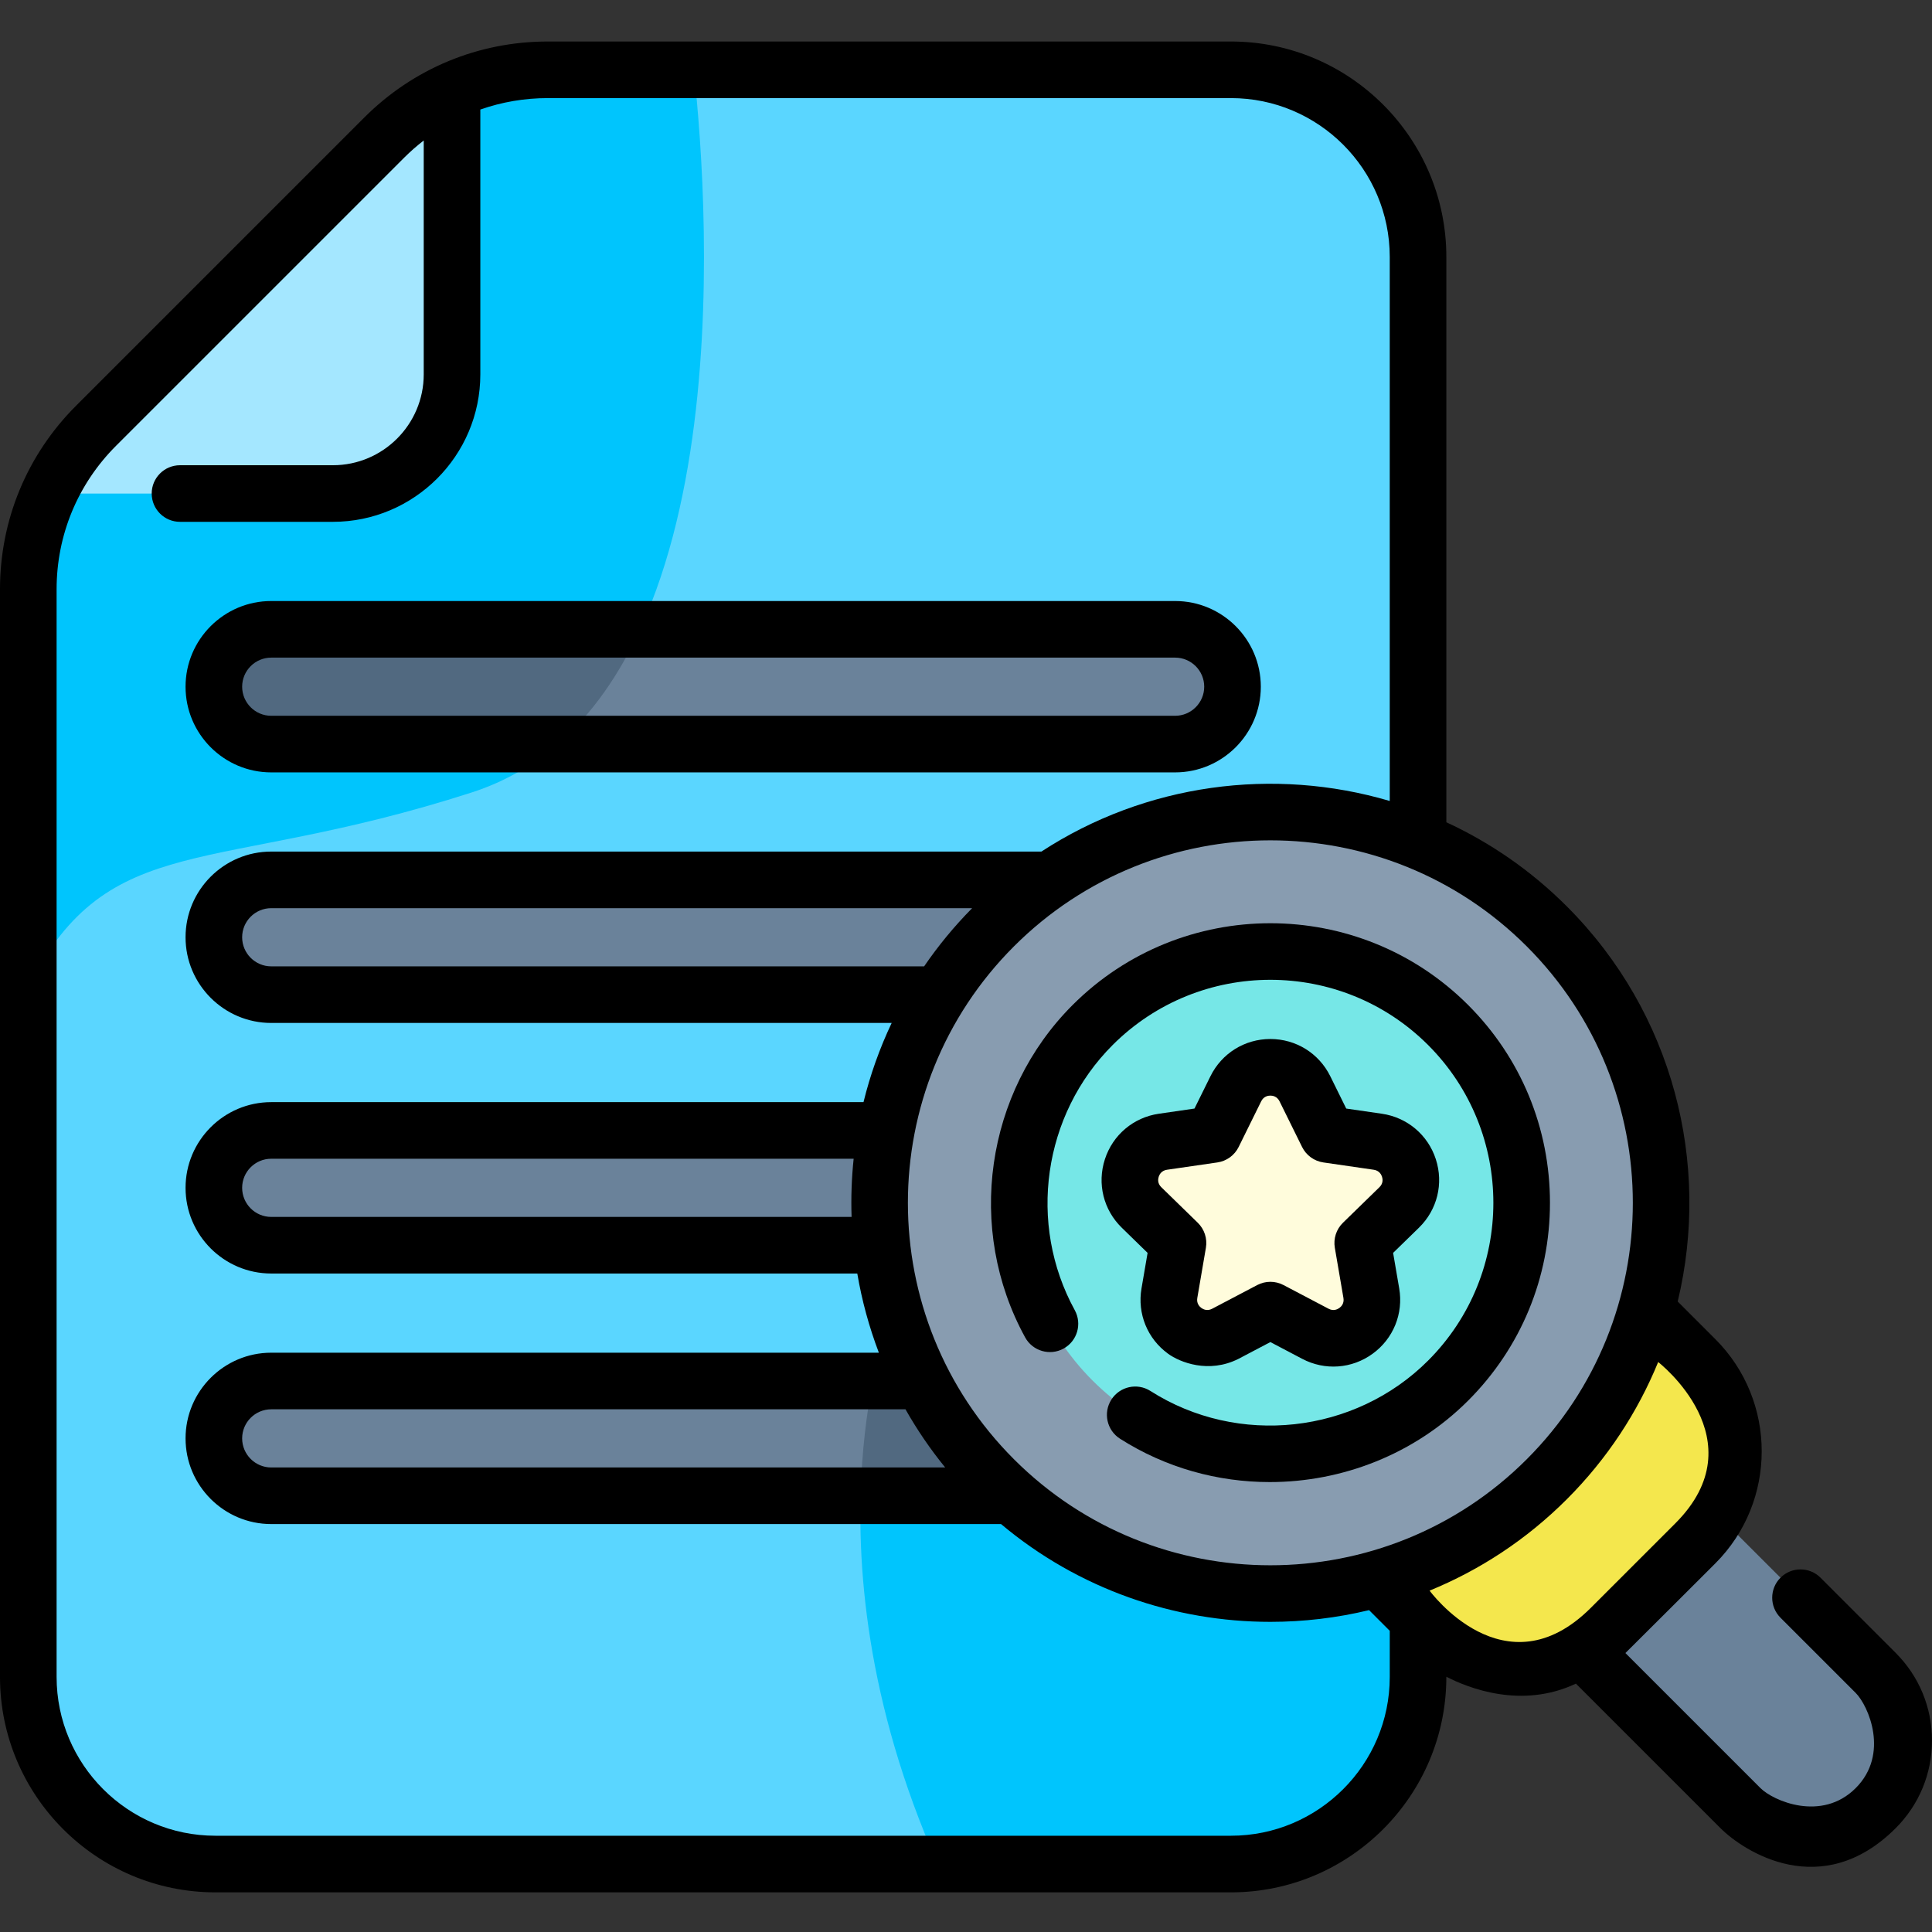 <svg height="512pt" viewBox="0 -11 512 512" width="512pt" xmlns="http://www.w3.org/2000/svg"><rect x="0" y="-11" width="512" height="512" fill="#333333" stroke="none"/><path d="m326.211 482.988h-269.121c-27.387 0-49.59-22.199-49.59-49.586v-288.227c0-16.254 6.457-31.844 17.953-43.336l76.387-76.391c11.496-11.492 27.086-17.949 43.34-17.949h181.031c27.387 0 49.59 22.203 49.59 49.59v376.309c-.004 27.391-22.203 49.59-49.59 49.59zm0 0" fill="#5ad6ff"/><path d="m375.797 433.402v-98.137h-139.035s-26.066 62.352 11.719 147.723h77.73c27.387 0 49.586-22.199 49.586-49.586zm0 0" fill="#00c5fd"/><path d="m101.84 25.449-76.387 76.391c-11.496 11.492-17.953 27.082-17.953 43.336v105.156c21.648-42.051 48.449-29.062 117.504-51.32 71.738-23.121 63.027-153.309 58.848-191.512h-38.672c-16.258 0-31.844 6.457-43.34 17.949zm0 0" fill="#00c5fd"/><path d="m311.418 186.191h-239.539c-8.398 0-15.207-6.809-15.207-15.207s6.809-15.211 15.207-15.211h239.539c8.398 0 15.211 6.812 15.211 15.211s-6.812 15.207-15.211 15.207zm0 0" fill="#6a829a"/><path d="m71.879 155.777c-8.398 0-15.207 6.809-15.207 15.207s6.809 15.211 15.207 15.211h75.871c9.258-8 16.398-18.48 21.891-30.418zm0 0" fill="#516980"/><g fill="#6a829a"><path d="m311.418 252.594h-239.539c-8.398 0-15.207-6.809-15.207-15.207 0-8.402 6.809-15.211 15.207-15.211h239.539c8.398 0 15.211 6.809 15.211 15.211 0 8.398-6.812 15.207-15.211 15.207zm0 0"/><path d="m311.418 318.996h-239.539c-8.398 0-15.207-6.809-15.207-15.211 0-8.398 6.809-15.207 15.207-15.207h239.539c8.398 0 15.211 6.809 15.211 15.207 0 8.402-6.812 15.211-15.211 15.211zm0 0"/><path d="m311.418 385.398h-239.539c-8.398 0-15.207-6.809-15.207-15.211 0-8.398 6.809-15.207 15.207-15.207h239.539c8.398 0 15.211 6.809 15.211 15.207 0 8.402-6.812 15.211-15.211 15.211zm0 0"/></g><path d="m311.418 354.98h-80.094c-1.57 8.023-2.949 18.285-3.262 30.414h83.355c8.398 0 15.211-6.809 15.211-15.207s-6.812-15.207-15.211-15.207zm0 0" fill="#516980"/><path d="m25.406 101.887c-5.219 5.227-9.398 11.309-12.402 17.906h75.211c17.441 0 31.578-14.137 31.578-31.578v-75.211c-6.609 3.008-12.699 7.199-17.938 12.43zm0 0" fill="#a4e7ff"/><path d="m497.078 468.176c-9.895 9.895-25.941 9.895-35.836 0l-76.957-76.953 35.84-35.84 76.953 76.957c9.895 9.895 9.895 25.938 0 35.836zm0 0" fill="#6a829a"/><path d="m449.277 398.008-22.367 22.367c-13.48 13.48-35.336 13.48-48.816 0l-15.852-15.848 71.188-71.188 15.848 15.852c13.48 13.48 13.48 35.336 0 48.816zm0 0" fill="#f4e74d"/><path d="m440.262 307.758c0 57.219-46.383 103.602-103.602 103.602s-103.602-46.383-103.602-103.602 46.383-103.605 103.602-103.605 103.602 46.387 103.602 103.605zm0 0" fill="#889cb0"/><path d="m383.77 354.867c-25.977 25.98-68.246 25.98-94.223 0-25.977-25.977-25.977-68.246 0-94.223 25.977-25.977 68.246-25.977 94.223 0 25.977 25.977 25.977 68.246 0 94.223zm0 0" fill="#76e7e7"/><path d="m345.816 277.539 5.969 12.098 13.352 1.941c8.375 1.215 11.719 11.508 5.66 17.418l-9.66 9.414 2.277 13.293c1.434 8.344-7.324 14.703-14.812 10.766l-11.941-6.277-11.941 6.277c-7.488 3.941-16.246-2.422-14.816-10.766l2.281-13.293-9.66-9.414c-6.059-5.91-2.715-16.203 5.66-17.418l13.348-1.941 5.973-12.098c3.742-7.59 14.566-7.59 18.312 0zm0 0" fill="#fffcdc"/><path d="m284.246 255.34c-23.148 23.148-28.32 59.367-12.578 88.078 1.992 3.633 6.551 4.965 10.184 2.973 3.629-1.992 4.961-6.551 2.969-10.184-12.559-22.902-8.434-51.797 10.031-70.258 23.051-23.055 60.562-23.055 83.617 0 23.051 23.051 23.051 60.562 0 83.613-19.453 19.457-50.406 22.844-73.594 8.059-3.492-2.227-8.129-1.199-10.355 2.293-2.227 3.492-1.199 8.129 2.293 10.359 12.117 7.727 25.93 11.492 39.68 11.492 19.238 0 38.359-7.371 52.582-21.594 13.98-13.98 21.68-32.598 21.68-52.414 0-19.82-7.699-38.438-21.68-52.418-28.902-28.898-75.93-28.898-104.828 0zm0 0"/><path d="m380.512 296.211c-2.098-6.461-7.578-11.078-14.297-12.059l-9.449-1.371-4.223-8.559c-3.008-6.09-9.094-9.875-15.883-9.875-6.793 0-12.879 3.785-15.883 9.875l-4.227 8.559-9.445 1.371c-6.723.98-12.199 5.598-14.297 12.059-2.098 6.457-.383 13.414 4.48 18.152l6.836 6.664-1.613 9.41c-1.148 6.691 1.551 13.332 7.047 17.32 3.102 2.258 10.742 5.336 18.652 1.352l8.449-4.445 8.449 4.445c6.008 3.156 13.156 2.645 18.652-1.352 5.492-3.988 8.191-10.629 7.043-17.32l-1.613-9.41 6.836-6.664c4.863-4.738 6.582-11.695 4.484-18.152zm-14.953 7.414-9.66 9.414c-1.766 1.723-2.574 4.207-2.156 6.641l2.281 13.293c.246 1.445-.57 2.281-1.078 2.652-.512.367-1.559.891-2.855.207l-11.941-6.277c-1.094-.574-2.289-.863-3.488-.863-1.199 0-2.398.289-3.492.863l-11.938 6.277c-1.301.684-2.348.16-2.855-.207-.512-.371-1.328-1.207-1.078-2.652l2.277-13.293c.418-2.434-.387-4.918-2.156-6.641l-9.66-9.418c-1.051-1.02-.879-2.18-.688-2.777.195-.598.738-1.633 2.191-1.848l13.348-1.938c2.445-.355 4.555-1.887 5.648-4.102l5.969-12.098c.652-1.312 1.805-1.512 2.434-1.512s1.781.195 2.43 1.512l5.973 12.098c1.09 2.215 3.203 3.746 5.648 4.102l13.348 1.938c1.449.215 1.992 1.25 2.188 1.848.195.598.363 1.754-.688 2.781zm0 0"/><path d="m502.383 427.035-19.93-19.93c-2.926-2.93-7.676-2.926-10.605 0-2.93 2.93-2.93 7.68 0 10.609l19.926 19.926c3.371 3.371 9.016 16.219 0 25.23-9.012 9.016-21.859 3.371-25.227 0l-35.797-35.797c.496-.453 23.832-23.762 23.832-23.762 16.383-16.383 16.383-43.043 0-59.426l-9.973-9.973c8.754-36.391-1.039-76.371-29.387-104.719-9.523-9.523-20.355-16.949-31.926-22.285v-149.82c0-31.48-25.609-57.09-57.086-57.09h-181.031c-18.375 0-35.652 7.156-48.645 20.148l-76.387 76.387c-12.992 12.992-20.148 30.27-20.148 48.641v288.227c0 31.477 25.609 57.09 57.09 57.09h269.121c31.477 0 57.086-25.609 57.086-57.09v-.051c5.871 3.023 19.957 8.613 34.34 1.828l38.301 38.297c6.203 6.203 26.855 19.59 46.445.004 6.203-6.203 9.617-14.453 9.617-23.223 0-8.773-3.414-17.02-9.617-23.223zm-97.77-51.324c-37.469 37.473-98.438 37.473-135.91 0-37.469-37.469-37.469-98.438 0-135.91 18.738-18.734 43.348-28.102 67.957-28.102s49.219 9.367 67.953 28.102c37.473 37.473 37.473 98.441 0 135.91zm-178.934-64.215h-153.801c-4.25 0-7.707-3.457-7.707-7.711 0-4.25 3.457-7.707 7.707-7.707h154.348c-.539 5.121-.719 10.273-.547 15.418zm24.809 66.398h-178.609c-4.25 0-7.707-3.457-7.707-7.707s3.457-7.707 7.707-7.707h168.082c3.031 5.359 6.535 10.52 10.527 15.414zm-5.582-132.801h-173.027c-4.25 0-7.707-3.457-7.707-7.707s3.457-7.711 7.707-7.711h185.75c-4.777 4.832-9.016 9.996-12.723 15.418zm81.305 230.395h-269.121c-23.207 0-42.09-18.879-42.09-42.09v-288.223c0-14.367 5.594-27.875 15.754-38.035l76.391-76.387c1.629-1.629 3.355-3.129 5.148-4.52v61.98c0 13.277-10.801 24.078-24.078 24.078h-40.512c-4.145 0-7.5 3.355-7.5 7.5 0 4.141 3.355 7.5 7.5 7.5h40.512c21.547 0 39.078-17.531 39.078-39.078v-70.18c5.672-1.992 11.695-3.035 17.887-3.035h181.031c23.207 0 42.086 18.883 42.086 42.09v144.18c-30.754-9.078-64.691-4.609-92.312 13.406h-204.105c-12.52 0-22.707 10.188-22.707 22.711 0 12.52 10.188 22.707 22.707 22.707h164.422c-3.211 6.773-5.703 13.809-7.465 20.984h-156.957c-12.52 0-22.707 10.188-22.707 22.707 0 12.523 10.188 22.711 22.707 22.711h155.309c1.211 7.129 3.121 14.156 5.719 20.984h-161.027c-12.52 0-22.707 10.188-22.707 22.707 0 12.523 10.188 22.707 22.707 22.707h193.406c20.57 17.27 45.969 25.914 71.375 25.914 8.785 0 17.57-1.039 26.156-3.105l5.48 5.48v12.215c0 23.211-18.879 42.09-42.086 42.09zm52.645-64.957c13.238-5.414 25.637-13.48 36.367-24.211 10.727-10.73 18.797-23.129 24.211-36.367 0 0 26.672 20.621 4.543 42.754l-22.367 22.363c-22.809 22.812-42.754-4.539-42.754-4.539zm0 0"/><path d="m71.879 193.691h239.539c12.52 0 22.711-10.188 22.711-22.707s-10.188-22.707-22.711-22.707h-239.539c-12.52 0-22.707 10.188-22.707 22.707 0 12.523 10.188 22.707 22.707 22.707zm0-30.414h239.539c4.25 0 7.711 3.457 7.711 7.707s-3.461 7.707-7.711 7.707h-239.539c-4.25 0-7.707-3.457-7.707-7.707s3.457-7.707 7.707-7.707zm0 0"/></svg>